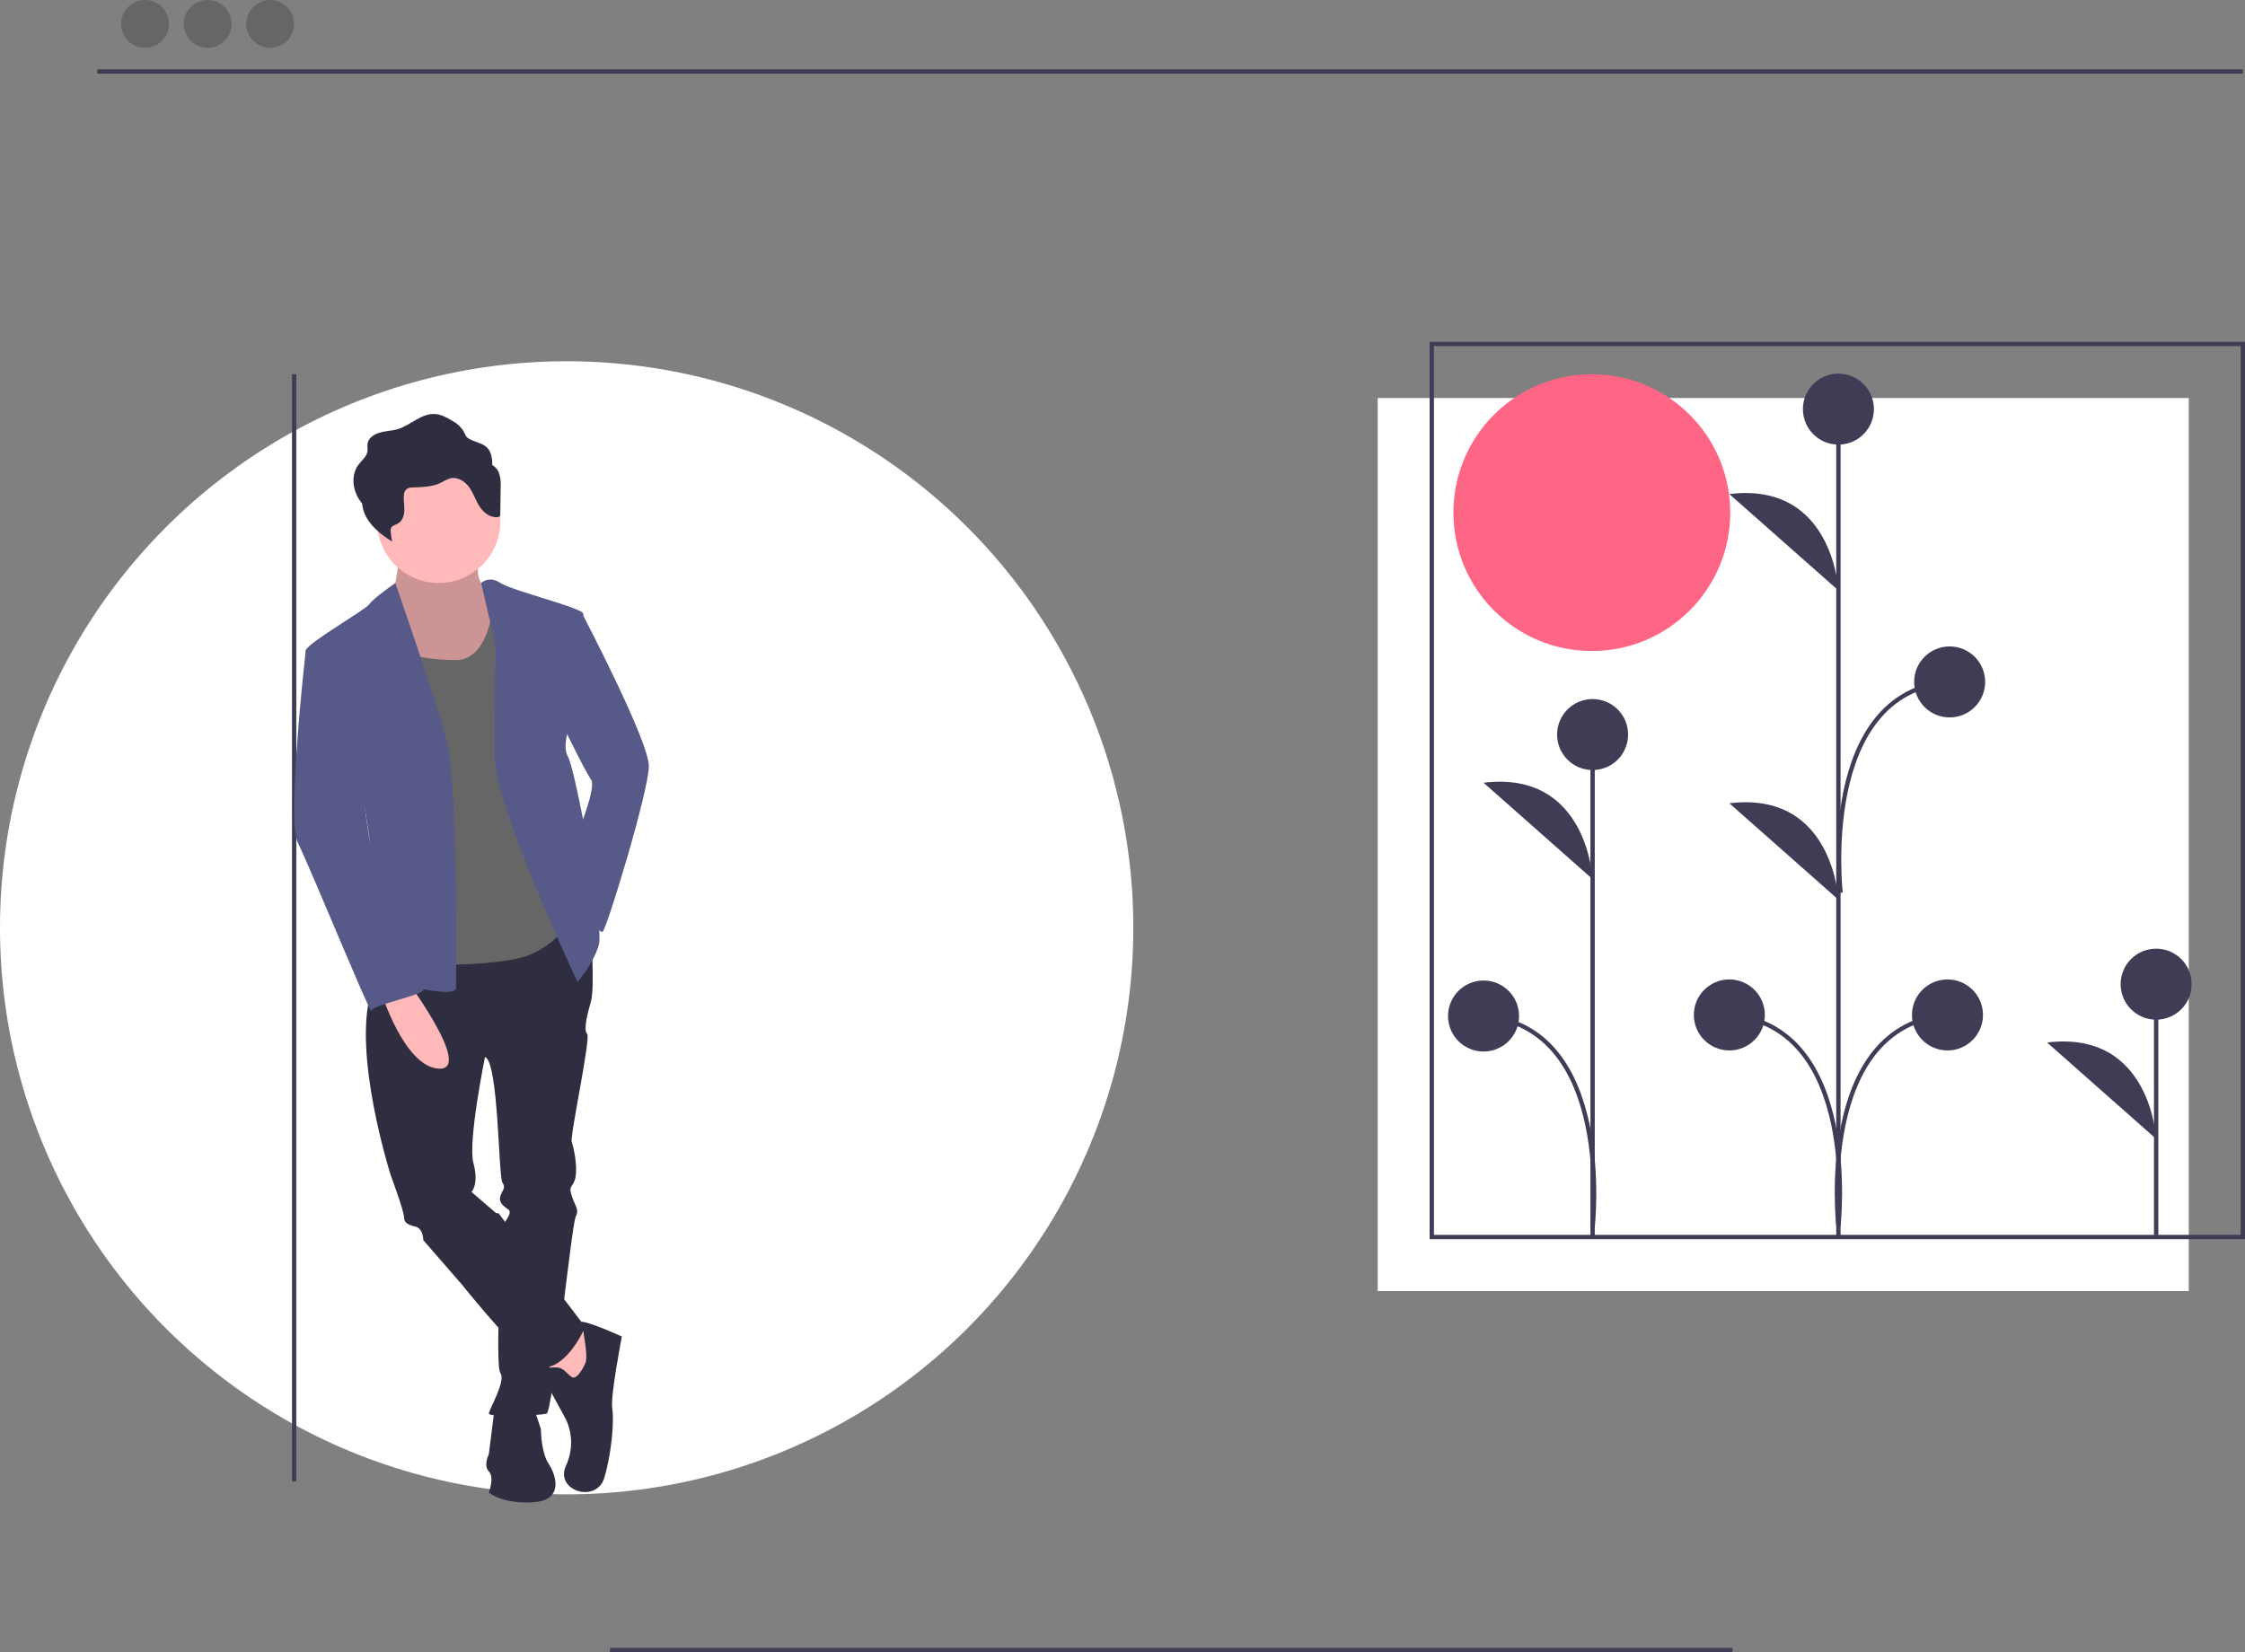 <?xml version="1.0" encoding="utf-8"?>
<!-- Generator: Adobe Illustrator 16.0.0, SVG Export Plug-In . SVG Version: 6.00 Build 0)  -->
<!DOCTYPE svg PUBLIC "-//W3C//DTD SVG 1.1//EN" "http://www.w3.org/Graphics/SVG/1.1/DTD/svg11.dtd">
<svg version="1.1" id="b08e8e8f-1307-48a6-9539-94597298b0fc"
	 xmlns="http://www.w3.org/2000/svg" xmlns:xlink="http://www.w3.org/1999/xlink" x="0px" y="0px" width="1038px"
	 height="764.063px" viewBox="0 0 1038 764.063" enable-background="new 0 0 1038 764.063" xml:space="preserve">
<rect x="0" y="0" width="1038" height="764.063" fill="#808080" stroke="none"/>
<title>creation</title>
<rect x="637" y="184.064" fill="#ffffff" width="375" height="412.999"/>
<circle fill="#ffffff" cx="262" cy="429.063" r="262"/>
<line fill="none" stroke="#3F3D56" stroke-width="2" stroke-miterlimit="10" x1="996.917" y1="571.225" x2="996.917" y2="455.131"/>
<circle fill="#3F3D56" cx="996.917" cy="455.13" r="16.417"/>
<path fill="#3F3D56" d="M996.917,526.682c0,0-2.345-50.443-50.424-44.58"/>
<line fill="none" stroke="#3F3D56" stroke-width="2" stroke-miterlimit="10" x1="850.007" y1="571.379" x2="850.007" y2="189.375"/>
<circle fill="#3F3D56" cx="850.007" cy="189.192" r="16.417"/>
<circle fill="#3F3D56" cx="799.583" cy="469.357" r="16.417"/>
<path fill="#3F3D56" d="M850.007,273.052c0,0-2.345-50.443-50.424-44.579"/>
<path fill="#3F3D56" d="M850.007,416.051c0,0-2.345-50.442-50.424-44.579"/>
<path fill="none" stroke="#3F3D56" stroke-width="2" stroke-miterlimit="10" d="M850.007,566.866c0,0,10.555-92.818-50.424-97.508"
	/>
<circle fill="#3F3D56" cx="900.438" cy="469.357" r="16.417"/>
<path fill="none" stroke="#3F3D56" stroke-width="2" stroke-miterlimit="10" d="M850.015,566.866c0,0-10.555-92.818,50.424-97.508"
	/>
<circle fill="#3F3D56" cx="901.438" cy="315.357" r="16.417"/>
<path fill="none" stroke="#3F3D56" stroke-width="2" stroke-miterlimit="10" d="M851.015,412.866c0,0-10.555-92.818,50.424-97.508"
	/>
<line fill="none" stroke="#3F3D56" stroke-width="2" stroke-miterlimit="10" x1="736.356" y1="571.879" x2="736.356" y2="339.692"/>
<circle fill="#3F3D56" cx="736.356" cy="339.692" r="16.417"/>
<path fill="#3F3D56" d="M736.356,406.551c0,0-2.346-50.442-50.425-44.579"/>
<path fill="none" stroke="#3F3D56" stroke-width="2" stroke-miterlimit="10" d="M736.356,567.366c0,0,10.554-92.818-50.425-97.508"
	/>
<circle fill="#3F3D56" cx="685.932" cy="469.857" r="16.417"/>
<circle fill="#FF6584" cx="736" cy="237.064" r="64"/>
<line fill="none" stroke="#3F3D56" stroke-width="2" stroke-miterlimit="10" x1="45" y1="33.064" x2="1037" y2="33.064"/>
<line fill="none" stroke="#3F3D56" stroke-width="2" stroke-miterlimit="10" x1="282" y1="763.063" x2="801" y2="763.063"/>
<circle fill="#666666" cx="67.064" cy="11.064" r="11.064"/>
<circle fill="#666666" cx="96" cy="11.064" r="11.064"/>
<circle fill="#666666" cx="124.936" cy="11.064" r="11.064"/>
<rect x="662" y="159.064" fill="none" stroke="#3F3D56" stroke-width="2" stroke-miterlimit="10" width="375" height="412.999"/>
<line fill="none" stroke="#3F3D56" stroke-width="2" stroke-miterlimit="10" x1="136" y1="173.064" x2="136" y2="685.063"/>
<path fill="#FFB9B9" d="M221.569,258.015c0,0-2.674,9.804,2.674,13.369s7.13,20.499,7.13,20.499l-10.695,29.411l-28.52,5.348
	l-10.695-20.499V275.84c0,0,3.565-15.151,2.674-19.607S221.569,258.015,221.569,258.015z"/>
<path opacity="0.2" enable-background="new    " d="M221.569,258.015c0,0-2.674,9.804,2.674,13.369s7.13,20.499,7.13,20.499
	l-10.695,29.411l-28.52,5.348l-10.695-20.499V275.84c0,0,3.565-15.151,2.674-19.607S221.569,258.015,221.569,258.015z"/>
<path fill="#2F2E41" d="M250.09,426.461l23.172,4.457c0,0,1.783,25.846,0,32.086c-1.782,6.238-3.565,13.369-1.782,15.15
	c1.782,1.783-8.021,47.236-7.13,49.91c0.891,2.674,2.673,10.695,1.782,16.043s-3.565,3.564-1.782,8.912
	c1.782,5.348,3.565,6.24,1.782,9.805c-1.782,3.564-10.695,90.018-13.369,90.908s-26.738,1.783-26.738,0s8.021-15.152,5.348-18.717
	s0.891-64.17,0.891-66.844s5.348-7.131,2.674-8.912c-2.674-1.783-4.457-3.566-3.565-6.24c0.891-2.674,2.674-3.564,0.891-6.238
	s-1.783-56.148-8.021-57.932c0,0-8.021,39.215-5.347,49.02c2.673,9.803-0.892,13.369-0.892,13.369l12.478,10.695l-16.934,32.084
	l-17.825-20.498c0,0,0-5.348-3.565-6.238c-3.565-0.893-5.348-1.783-5.348-4.457s-6.239-19.607-6.239-19.607
	s-17.825-56.15-8.913-84.67s12.346-27.576,12.346-27.576L250.09,426.461z"/>
<polygon fill="#FFB9B9" points="264.35,610.952 274.154,621.647 270.589,651.059 262.567,651.059 250.09,623.43 "/>
<path fill="#2F2E41" d="M270.589,630.559c0,0-3.565,8.021-6.239,6.24c-2.674-1.783-3.56-4.457-7.573-4.457s-7.579,0.891-6.687,2.674
	c0.891,1.783,11.586,21.391,11.586,21.391c3.177,6.775,3.177,14.613,0,21.391c-5.347,11.586,14.26,17.824,17.825,5.348
	c3.565-12.479,4.457-26.738,3.565-32.086c-0.891-5.348,4.457-32.977,4.457-32.977s-14.398-6.639-18.786-6.885
	C268.737,611.198,272.371,626.995,270.589,630.559z"/>
<path fill="#2F2E41" d="M246.525,650.168l3.565,10.693c0,0,0,10.695,3.565,16.043s7.13,16.934-7.13,17.826
	c-14.26,0.891-20.499-4.457-20.499-4.457s2.674-7.129,0-9.803s0-8.021,0-8.021l2.674-21.391L246.525,650.168z"/>
<path fill="#2F2E41" d="M222.461,561.042h8.021l40.107,52.584c0,0-7.13,16.934-17.825,18.717c0,0-1.783-0.891-9.804-6.238
	c-8.021-5.348-29.411-32.086-29.411-32.086l-2.674-15.15L222.461,561.042z"/>
<circle fill="#FFB9B9" cx="202.853" cy="241.081" r="28.52"/>
<path fill="#666666" d="M237.612,277.623l-8.913-3.565c0,0-0.892,31.194-17.825,31.194c-16.934,0-34.759-4.456-34.759-13.369
	s-14.26,16.042-14.26,16.042s13.369,89.126,12.478,90.017s9.804,48.129,9.804,48.129s45.454,1.781,60.605-4.457
	s19.607-17.826,19.607-17.826l-6.239-78.43l-12.478-60.605L237.612,277.623z"/>
<path fill="#575A89" d="M222.466,269.601c0,0,3.56-3.565,8.908,0c5.347,3.565,38.324,11.586,38.324,14.26v33.868
	c0,0,0.891,5.348-1.782,8.913c-2.674,3.565-8.913,16.934-5.348,23.173s16.934,78.43,14.26,87.342
	c-2.673,8.914-9.804,16.934-9.804,16.934S228.7,372.987,228.7,349.814c0-23.173,0.372-51.602,0.372-51.602L222.466,269.601z"/>
<path fill="#575A89" d="M261.676,284.752h8.021c0,0,30.303,57.932,30.303,69.518s-19.607,75.757-21.39,76.648
	s-7.13-9.803-7.13-9.803l-4.457-35.651c0,0,8.913-21.39,6.239-24.955c-2.673-3.565-16.042-31.194-16.042-31.194L261.676,284.752z"/>
<path fill="#575A89" d="M182.781,269.601c0,0-10.231,7.13-12.013,9.804c-1.783,2.674-28.521,17.825-29.412,21.39
	c-0.891,3.565,20.499,33.868,20.499,33.868s8.913,49.91,8.913,53.475s3.565,64.171,3.565,64.171s36.542,10.695,36.542,4.455
	c0-6.238,0.891-95.364-4.457-114.971C201.071,322.186,182.781,269.601,182.781,269.601z"/>
<path fill="#FFB9B9" d="M188.593,454.09c0,0,30.302,40.998,14.26,40.107s-26.738-35.65-26.738-35.65L188.593,454.09z"/>
<path fill="#575A89" d="M152.052,298.122l-10.695,2.674c0,0-8.913,78.43-3.565,89.125c5.348,10.695,33.868,80.213,33.868,77.539
	s25.089-7.439,24.131-9.957c-0.958-2.52-6.306-13.215-8.088-16.779c-1.782-3.566-4.456-8.021-3.565-12.479
	c0.892-4.457-9.804-23.531-9.804-23.531s-2.674-11.228-3.565-16.575s-8.913-64.17-8.913-64.17L152.052,298.122z"/>
<path fill="#2F2E41" d="M230.816,219.003c-0.545-1.677-1.695-3.091-3.227-3.965c0.08-1.771-0.15-3.541-0.681-5.232
	c-1.775-4.94-5.981-4.657-9.949-6.841c-1.722-0.947-1.615-1.785-2.511-3.341c-1.203-2.068-2.962-3.757-5.077-4.875
	c-2.546-1.527-5.233-3.099-8.245-3.292c-6.329-0.406-11.182,5.197-17.231,6.996c-2.666,0.792-5.531,0.825-8.211,1.574
	c-2.681,0.75-5.355,2.539-5.754,5.144c-0.184,1.203,0.141,2.436-0.046,3.639c-0.372,2.389-2.599,4.063-4.09,6.028
	c-3.297,4.346-2.92,10.486-0.283,15.214c0.559,0.982,1.194,1.919,1.901,2.8c0.224,2.248,0.907,4.425,2.007,6.397
	c2.637,4.729,7.174,8.262,11.914,11.198c-0.388-1.565-0.624-3.165-0.703-4.775c-0.067-0.537,0.008-1.083,0.216-1.582
	c0.528-1.039,1.922-1.315,2.986-1.883c2.203-1.178,3.066-3.785,3.13-6.169c0.064-2.384-0.473-4.771-0.208-7.143
	c0.029-1.119,0.548-2.168,1.419-2.871c0.821-0.438,1.746-0.646,2.676-0.601c4.513-0.173,9.228-0.251,13.208-2.26
	c1.292-0.806,2.671-1.463,4.111-1.958c3.383-0.83,6.84,1.401,8.79,4.133s2.922,5.982,4.72,8.804
	c1.799,2.821,4.907,5.337,8.384,5.003c0.391,0.003,0.767-0.154,1.039-0.435c0.149-0.25,0.216-0.542,0.191-0.833l0.194-12.513
	C231.648,223.22,231.421,221.065,230.816,219.003z"/>
</svg>
